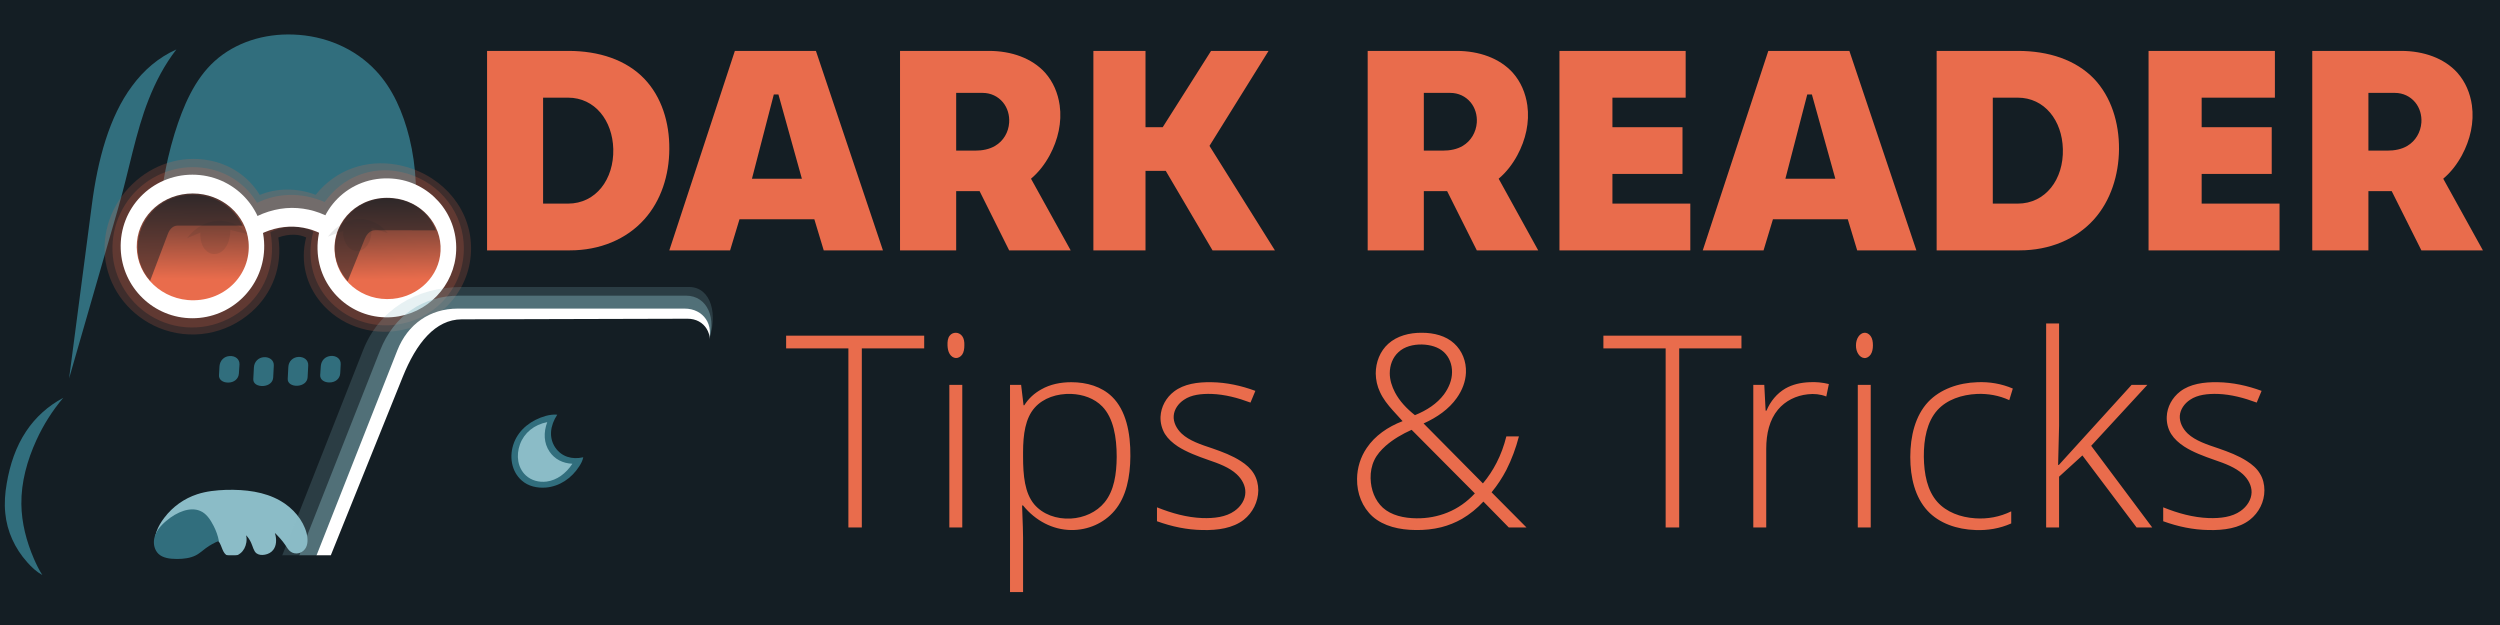 <svg viewBox="0 0 2048 512" xmlns="http://www.w3.org/2000/svg"><defs><linearGradient x1="164.3" y1="134.6" x2="163.2" y2="228.8" id="gradient19" gradientUnits="userSpaceOnUse"><stop offset="0%" stop-color="rgb(20,30,36)"/><stop offset="100%" stop-color="rgb(233,108,76)"/></linearGradient><linearGradient x1="312.6" y1="140.5" x2="313.8" y2="229.2" id="gradient20" gradientUnits="userSpaceOnUse"><stop offset="0%" stop-color="rgb(20,30,36)"/><stop offset="100%" stop-color="rgb(233,108,76)"/></linearGradient></defs><g><path d="M-34,-22 L2066,-22 L2066,559 L-34,559 L-34,-22 Z" fill="rgb(20,30,36)"/></g><g><g><path d="M210.7,277.2 C267.3,279.8 320.1,297.5 347.0,335.6 C365.7,362.2 370.4,395.4 357.9,423.1 C340.5,461.5 292.7,482.9 234.8,482.9 L67.4,482.9 C38.9,482.9 16.4,462.4 7.8,433.5 C2.7,416.2 3.4,397.2 9.3,379.4 C14.9,362.3 24.3,347.2 38.4,333.7 C76.4,297.1 143.4,274.2 210.7,277.2 Z" fill="rgb(20,30,36)"/><path d="M51.8,325.9 C42.9,336.4 35.6,348.0 29.9,360.4 C22.2,377.2 17.3,395.0 17.5,413.0 C17.7,428.3 21.6,443.4 27.8,457.8 C29.8,462.4 32.0,466.9 34.7,471.1 C29.9,468.4 25.9,464.7 22.3,460.6 C12.1,449.2 5.7,435.2 4.3,420.2 C3.5,412.2 4.1,404.1 5.5,396.1 C8.1,380.7 13.0,365.9 21.5,353.2 C29.1,341.8 39.4,332.5 51.8,325.9 Z" fill="rgb(49,110,125)"/><path d="M178.2,442.6 C181.5,445.3 181.7,451.7 185.1,454.4 C188.3,456.8 193.2,456.3 197.0,453.2 C199.6,451.1 201.2,448.0 201.8,444.4 C202.1,442.5 202.1,440.5 201.6,438.5 C203.3,440.2 204.7,442.4 205.7,444.6 C207.2,447.9 207.8,451.4 210.0,453.2 C211.8,454.6 214.4,454.9 217.0,454.4 C219.7,453.9 222.2,452.6 223.8,450.5 C226.5,447.1 226.8,441.9 225.2,436.6 C228.3,439.6 231.2,442.8 233.6,446.3 C235.1,448.5 236.3,450.8 238.2,452.0 C241.8,454.5 247.1,453.6 249.9,449.7 C252.3,446.4 252.4,441.7 251.1,436.6 C248.4,426.2 240.1,416.1 229.4,410.1 C216.5,402.8 201.1,400.9 185.1,401.3 C177.1,401.6 169.1,402.4 161.5,404.9 C150.8,408.4 141.5,415.1 134.7,424.0 C129.0,431.4 125.5,439.6 127.7,446.3 C130.2,453.8 138.4,457.8 147.2,454.7 C159.5,443.2 172.4,437.9 178.2,442.6 Z" fill="rgb(139,188,199)"/><path d="M163.9,418.5 C168.9,420.5 172.3,425.5 175.1,431.0 C177.0,434.8 178.5,438.8 179.3,443.1 C175.6,444.6 172.0,446.6 168.7,449.0 C166.0,451.0 163.5,453.3 160.5,454.9 C156.0,457.2 150.5,457.9 145.0,457.9 C139.1,457.9 133.3,457.1 129.8,453.7 C126.7,450.7 125.5,446.0 126.3,441.4 C127.3,435.8 131.2,430.9 136.1,426.8 C145.1,419.1 155.9,415.1 163.9,418.5 Z" fill="rgb(49,110,125)"/><path d="M55.1,321.1 L74.1,180.6 C77.9,152.9 81.4,126.0 91.4,101.5 C100.6,79.1 114.7,59.3 133.9,46.4 C155.9,31.6 183.7,26.5 212.2,26.0 C241.4,25.5 270.1,30.0 291.7,44.8 C306.8,55.1 317.9,70.1 325.9,87.1 C338.1,113.1 342.3,142.9 339.6,173.4 L325.9,325.1 C287.7,331.5 249.1,334.4 210.4,334.5 C158.6,334.6 106.7,329.6 55.1,321.1 Z" fill="rgb(20,30,36)"/><path d="M144.5,40.5 C134.9,52.9 127.6,66.7 121.7,81.7 C111.1,108.5 105.7,139.7 96.9,170.2 L56.6,310.0 L75.3,167.4 C80.1,130.6 89.6,95.5 108.1,70.6 C117.8,57.4 129.8,47.1 144.5,40.5 Z" fill="rgb(49,110,125)"/><path d="M240.3,28.3 C216.5,27.4 193.0,34.6 175.9,50.0 C159.5,64.8 150.1,86.6 143.0,109.5 C134.9,135.9 130.8,163.2 129.3,191.1 L188.2,201.7 C200.5,184.8 217.9,175.2 237.3,175.1 C258.2,174.9 276.9,185.6 290.6,203.8 L339.3,186.3 C342.1,161.4 341.2,136.8 335.4,113.0 C330.2,92.2 321.8,72.6 307.8,57.8 C290.5,39.4 266.0,29.2 240.3,28.3 Z" fill="rgb(49,110,125)"/><path d="M252.5,299.3 L252.0,309.0 C251.8,313.1 248.2,315.7 243.8,316.0 C239.2,316.3 235.5,314.0 235.7,310.4 L236.2,300.7 C236.4,295.9 240.0,292.7 244.3,292.4 C249.0,292.1 252.7,295.0 252.5,299.3 Z" fill="rgb(49,110,125)"/><path d="M224.3,299.6 L223.8,309.2 C223.6,313.3 220.1,315.9 215.7,316.2 C211.0,316.5 207.3,314.3 207.5,310.6 L208.0,301.0 C208.3,296.1 211.8,292.9 216.2,292.6 C220.8,292.3 224.6,295.2 224.3,299.6 Z" fill="rgb(49,110,125)"/><path d="M196.2,298.6 L195.7,306.0 C195.4,310.5 191.6,313.4 187.0,313.4 C182.6,313.5 179.1,311.0 179.4,307.3 L179.8,300.0 C180.2,295.2 183.7,291.9 188.0,291.7 C192.7,291.3 196.4,294.2 196.2,298.6 Z" fill="rgb(49,110,125)"/><path d="M279.1,298.5 L278.7,305.9 C278.4,310.4 274.6,313.3 270.0,313.3 C265.6,313.4 262.1,311.0 262.3,307.3 L262.8,299.9 C263.2,295.1 266.6,291.9 271.0,291.6 C275.7,291.2 279.4,294.2 279.1,298.5 Z" fill="rgb(49,110,125)"/><path d="M212.8,159.7 C219.8,156.8 227.2,155.4 234.7,155.3 C242.8,155.2 250.9,156.7 258.6,159.6 C275.5,138.4 300.7,130.6 324.9,134.9 C359.1,141.0 384.1,167.7 385.8,199.8 C387.7,234.4 363.0,264.7 326.8,270.8 C303.3,274.8 278.6,266.5 263.0,247.9 C250.9,233.5 245.7,214.3 250.8,194.5 C247.7,193.1 244.5,192.4 241.2,192.3 C236.8,192.1 232.3,193.0 228.0,194.5 C231.7,218.6 222.8,240.6 206.2,255.4 C185.3,274.1 155.9,279.2 130.0,268.5 C107.2,259.0 90.4,238.5 86.5,214.1 C82.9,191.1 91.2,167.5 108.3,151.0 C125.1,134.6 148.6,127.0 171.4,131.4 C188.1,134.5 203.2,144.1 212.8,159.7 Z" fill="rgb(233,108,76)" opacity="0.2"/><path d="M210.6,166.2 C218.9,162.1 227.8,159.9 236.9,159.7 C246.8,159.4 256.6,161.5 266.0,165.5 C281.1,144.3 305.0,136.0 328.0,140.8 C356.8,146.7 377.7,170.4 379.8,198.6 C382.3,232.2 359.0,261.3 324.4,266.0 C304.1,268.7 283.0,261.3 269.0,245.5 C256.0,230.8 250.9,210.5 256.7,189.7 C251.8,187.2 246.6,185.9 241.2,185.8 C234.5,185.6 227.8,187.2 221.5,190.1 C226.2,214.0 218.3,236.3 201.9,251.1 C183.4,267.7 157.5,272.8 134.4,264.1 C112.9,256.0 97.0,236.9 93.0,214.1 C89.4,192.6 96.8,170.5 112.6,155.3 C127.7,140.9 148.7,134.3 169.2,137.9 C186.0,140.8 201.1,150.5 210.6,166.2 Z" fill="rgb(233,108,76)" opacity="0.2"/><path d="M321.5,146.3 C351.5,148.6 374.9,174.4 373.7,205.3 C372.6,234.0 350.0,257.5 321.5,259.8 C289.7,262.3 262.7,238.5 260.3,207.6 C257.5,172.2 286.2,143.5 321.5,146.3 Z" fill="rgb(255,255,255)"/><path d="M157.6,143.1 C191.0,143.1 217.7,170.5 216.4,204.1 C215.2,235.5 189.4,260.7 157.6,260.7 C125.9,260.7 100.1,235.5 98.9,204.1 C97.6,170.5 124.3,143.1 157.6,143.1 Z" fill="rgb(255,255,255)"/><path d="M239.1,170.3 C251.5,170.3 263.6,173.8 274.5,180.7 L269.6,195.3 C260.8,189.3 250.9,186.1 240.8,185.7 C229.8,185.3 219.0,188.3 209.1,194.1 L202.1,181.9 C213.4,174.5 226.1,170.4 239.1,170.3 Z" fill="rgb(255,255,255)"/><path d="M157.9,158.5 C181.8,158.5 201.5,175.9 203.6,198.0 C206.2,225.8 182.7,248.3 153.8,245.8 C128.9,243.5 109.9,222.4 112.2,198.0 C114.3,175.7 134.1,158.5 157.9,158.5 Z" fill="url(#gradient19)"/><path d="M321.8,162.3 C344.5,164.3 362.1,183.3 360.9,205.7 C359.9,226.1 343.0,242.8 321.8,244.8 C296.6,247.2 275.3,229.1 274.1,205.7 C272.7,180.1 294.9,159.6 321.8,162.3 Z" fill="url(#gradient20)"/><path d="M178.9,180.9 C188.0,180.6 196.6,184.4 203.1,191.8 L188.7,188.4 C188.6,200.0 182.8,208.5 175.1,208.1 C168.3,207.7 163.5,200.3 164.2,190.5 L153.1,195.2 C159.8,186.5 168.8,181.2 178.9,180.9 Z" fill="rgb(20,30,36)" opacity="0.1"/><path d="M294.6,179.5 C303.5,179.4 311.7,183.5 317.7,191.0 L304.3,186.5 C305.0,197.3 299.9,205.6 292.6,205.6 C285.9,205.6 280.8,198.6 281.1,189.1 L268.6,193.9 C275.4,185.0 284.5,179.6 294.6,179.5 Z" fill="rgb(20,30,36)" opacity="0.1"/><path d="M123.0,230.0 L137.6,191.4 C139.2,187.3 142.0,184.8 145.6,184.8 L198.8,184.8 C192.4,171.9 181.2,163.7 168.2,160.8 C150.4,156.9 132.5,162.8 121.7,176.8 C115.3,184.9 112.1,195.1 112.8,205.6 C113.4,214.4 116.7,223.0 123.0,230.0 Z" fill="rgb(20,30,36)" opacity="0.5"/><path d="M284.8,230.4 L298.9,195.5 C300.7,191.3 303.6,188.6 307.3,188.6 L357.1,188.7 C351.8,175.2 340.8,166.6 327.9,163.7 C308.0,159.2 288.6,167.5 279.2,184.6 C271.2,199.0 272.8,216.5 284.8,230.4 Z" fill="rgb(20,30,36)" opacity="0.5"/><path d="M229.1,460.3 L297.4,287.0 C310.5,253.7 340.7,235.1 378.7,235.1 L564.5,235.1 C582.3,235.1 589.0,257.4 579.9,281.1 L515.1,448.5 C512.2,455.9 506.1,460.3 498.4,460.3 L229.1,460.3 Z" fill="rgb(139,188,199)" opacity="0.2"/><path d="M243.1,460.3 L311.4,287.0 C322.5,258.8 346.3,242.2 376.2,242.2 L562.0,242.2 C579.5,242.2 587.6,261.1 579.9,281.1 L515.1,448.5 C512.2,455.9 506.1,460.3 498.4,460.3 L243.1,460.3 Z" fill="rgb(139,188,199)" opacity="0.4"/><path d="M257.2,460.3 L325.5,287.0 C334.0,265.5 352.2,252.8 375.0,252.8 L560.8,252.8 C576.4,252.8 585.5,266.4 579.9,281.1 L515.1,448.5 C512.2,455.9 506.1,460.3 498.4,460.3 L257.2,460.3 Z" fill="rgb(255,255,255)"/><path d="M329.9,308.8 C341.1,280.9 356.7,261.7 378.2,261.6 L563.1,261.1 C577.4,261.0 585.3,274.2 579.9,288.2 L510.4,466.2 C504.7,480.6 484.9,482.8 460.3,482.8 L174.0,482.8 C170.7,482.8 167.9,481.8 166.0,479.8 C163.8,477.4 163.2,473.4 163.2,469.4 C163.3,465.4 163.9,461.6 166.0,458.9 C168.1,456.3 171.6,454.9 175.5,454.9 L271.0,454.9 L329.9,308.8 Z" fill="rgb(20,30,36)"/><path d="M455.0,366.8 C460.1,374.1 468.5,376.7 477.8,374.6 C477.3,377.3 476.0,379.7 474.6,381.9 C468.2,391.9 458.4,398.4 447.3,399.4 C440.0,400.0 432.7,398.3 427.5,393.7 C419.0,386.4 416.7,373.7 421.2,362.3 C425.4,351.7 435.1,344.1 447.1,340.7 C450.2,339.9 453.3,339.4 456.5,339.7 C450.5,348.9 449.5,358.8 455.0,366.8 Z" fill="rgb(49,110,125)"/><path d="M450.2,370.0 C454.3,376.1 461.0,379.6 468.9,379.9 C463.6,388.0 456.1,393.4 447.8,394.5 C441.5,395.3 435.2,393.6 430.7,389.4 C424.1,383.3 422.6,373.1 426.0,363.9 C429.4,354.6 437.5,347.9 448.3,345.8 C445.1,354.4 445.5,363.1 450.2,370.0 Z" fill="rgb(139,188,199)"/></g></g><g><path d="M399,41.7 L399,205.1 L466.9,205.1 C491.3,205.1 513.2,196.1 527.9,179.6 C541.6,164.3 548.2,143.5 548.3,122.1 C548.5,100.4 542.0,79.4 527.9,64.6 C513.0,49.0 490.6,41.7 465.6,41.7 L399,41.7 Z M444.9,80.0 L465.3,80.0 C487.3,80.0 501.8,98.7 502.4,122.1 C503.0,146.8 488.2,166.8 465.3,166.8 L444.9,166.8 L444.9,80.0 Z M602.0,41.7 L548.3,205.1 L598.1,205.1 L605.8,179.6 L667.1,179.6 L674.8,205.1 L723.3,205.1 L668.4,41.7 L602.0,41.7 Z M633.9,77.4 L637.7,77.4 L656.9,146.4 L616.0,146.4 L633.9,77.4 Z M737.3,41.7 L737.3,205.1 L783.3,205.1 L783.3,156.6 L802.5,156.6 L826.7,205.1 L877.1,205.1 L844.6,146.4 C851.0,141.0 856.0,134.4 859.9,127.2 C866.8,114.4 870.0,100.2 868.1,86.3 C866.7,76.4 862.8,67.0 856.1,59.5 C845.4,47.7 828.6,41.7 810.1,41.7 L737.3,41.7 Z M783.3,76.1 L805.0,76.1 C811.7,76.1 817.6,79.0 821.6,83.8 C825.4,88.4 827.1,94.4 826.7,100.4 C826.2,108.4 822.0,115.5 815.2,119.5 C810.5,122.3 804.8,123.4 798.6,123.4 L783.3,123.4 L783.3,76.1 Z M895.7,41.7 L895.7,205.1 L938.4,205.1 L938.4,140.0 L955.0,140.0 L993.3,205.1 L1044.4,205.1 L990.8,119.5 L1039.2,41.7 L992.1,41.7 L952.5,104.2 L938.4,104.2 L938.4,41.7 L895.7,41.7 Z M1277.5,41.7 L1277.5,205.1 L1384.7,205.1 L1384.7,166.8 L1320.9,166.8 L1320.9,142.5 L1378.3,142.5 L1378.3,104.2 L1320.9,104.2 L1320.9,80.0 L1380.9,80.0 L1380.9,41.7 L1277.5,41.7 Z M1894.2,41.7 L1894.2,205.1 L1940.2,205.1 L1940.2,156.6 L1959.3,156.6 L1983.6,205.1 L2034,205.1 L2001.5,146.4 C2007.9,141.0 2012.9,134.4 2016.8,127.2 C2023.7,114.4 2026.9,100.2 2025.0,86.3 C2023.6,76.4 2019.7,67.0 2013.0,59.5 C2002.3,47.7 1985.5,41.7 1967.0,41.7 L1894.2,41.7 Z M1940.2,76.1 L1961.9,76.1 C1968.6,76.1 1974.5,79.0 1978.5,83.8 C1982.3,88.4 1984.0,94.4 1983.6,100.4 C1983.0,108.4 1978.8,115.5 1972.1,119.5 C1967.4,122.3 1961.7,123.4 1955.5,123.4 L1940.2,123.4 L1940.2,76.1 Z M1120.4,41.7 L1120.4,205.1 L1166.4,205.1 L1166.4,156.6 L1185.5,156.6 L1209.8,205.1 L1260.1,205.1 L1227.7,146.4 C1234.1,141.0 1239.1,134.4 1243.0,127.2 C1249.9,114.4 1253.1,100.2 1251.2,86.3 C1249.8,76.4 1245.9,67.0 1239.2,59.5 C1228.5,47.7 1211.7,41.7 1193.2,41.7 L1120.4,41.7 Z M1166.4,76.1 L1188.1,76.1 C1194.8,76.1 1200.7,79.0 1204.7,83.8 C1208.5,88.4 1210.2,94.4 1209.8,100.4 C1209.2,108.4 1205.0,115.5 1198.3,119.5 C1193.6,122.3 1187.9,123.4 1181.7,123.4 L1166.4,123.4 L1166.4,76.1 Z M1448.6,41.7 L1394.9,205.1 L1444.7,205.1 L1452.4,179.6 L1513.7,179.6 L1521.4,205.1 L1569.9,205.1 L1515.0,41.7 L1448.6,41.7 Z M1480.5,77.4 L1484.3,77.4 L1503.5,146.4 L1462.6,146.4 L1480.5,77.4 Z M1586.5,41.7 L1586.5,205.1 L1654.4,205.1 C1678.9,205.1 1700.7,196.1 1715.5,179.6 C1729.1,164.3 1735.7,143.5 1735.9,122.1 C1736.0,100.4 1729.5,79.4 1715.5,64.6 C1700.5,49.0 1678.2,41.7 1653.1,41.7 L1586.5,41.7 Z M1632.5,80.0 L1652.9,80.0 C1674.9,80.0 1689.3,98.7 1689.9,122.1 C1690.6,146.8 1675.8,166.8 1652.9,166.8 L1632.5,166.8 L1632.5,80.0 Z M1760.1,41.7 L1760.1,205.1 L1867.4,205.1 L1867.4,166.8 L1803.6,166.8 L1803.6,142.5 L1861.0,142.5 L1861.0,104.2 L1803.6,104.2 L1803.6,80.0 L1863.6,80.0 L1863.6,41.7 L1760.1,41.7 Z" fill="rgb(233,108,76)"/></g><g><path d="M706.0,432.1 L695.0,432.1 L695.0,285.4 L644,285.4 L644,275.0 L757.1,275.0 L757.1,285.4 L706.0,285.4 L706.0,432.1 Z M788.3,432.1 L777.7,432.1 L777.7,315.3 L788.3,315.3 L788.3,432.1 Z M776.2,282.9 C776.1,279.9 776.4,276.9 778,275 C779.2,273.4 781.0,272.6 783.0,272.6 C785.0,272.6 786.9,273.6 788.2,275.3 C789.7,277.3 790.1,280.0 790.0,282.9 C790.0,285.7 789.6,288.5 788.2,290.5 C786.9,292.3 784.9,293.4 783.0,293.3 C781.0,293.2 779.1,291.8 778,290 C776.7,287.9 776.3,285.4 776.2,282.9 Z M877.4,434.2 C862.6,434.0 848.4,426.8 838.1,414.1 L837.3,414.1 L837.6,423.1 C837.8,428.9 838.1,434.7 838.1,440.5 L838.1,485 L827.4,485 L827.4,315.3 L836.5,315.3 L838.5,332.0 L839.1,332.0 C842.6,326.4 847.4,322.1 853,319 C860.3,314.8 868.9,313.1 877.6,313.1 C890.3,313.1 902.5,316.7 911,325 C922.4,336.1 926.2,354.5 926.0,373.8 C925.9,390.6 922.7,407.0 913.0,418.4 C904.3,428.7 891.0,434.4 877.4,434.2 Z M877.2,424.8 C888.0,424.2 898.3,419.6 904.9,411.5 C912.7,401.9 914.7,388.3 914.8,374.2 C914.8,358.0 912.1,342.4 903,333 C896.5,326.3 887.2,323.1 877.6,322.7 C865.9,322.3 854.7,326.0 847.6,334.0 C840.0,342.6 838.1,355.8 838.1,370.5 L838.1,374.0 C838.1,389.8 839.5,403.8 847.2,413.1 C854.2,421.4 865.5,425.4 877.2,424.8 Z M1030.8,401.7 C1030.7,411.1 1026.2,420.0 1018.9,425.8 C1010.0,432.7 997.7,434.5 985.0,434.2 C972.3,434.0 960.0,431.4 947.8,427.0 L947.8,415.6 C960.0,420.5 972.3,423.9 985.0,424.4 C994.7,424.7 1004.3,423.6 1011.3,418.6 C1016.6,414.9 1020.2,409.2 1020.2,403.3 C1020.3,397.9 1017.5,392.6 1013.1,388.5 C1007.1,382.9 998.4,379.7 989.6,376.7 C981.0,373.7 972.2,370.4 965.0,365.8 C960.6,362.9 956.9,359.6 954.3,355.5 C951.8,351.3 950.5,346.3 950.7,341.4 C951.1,333.3 955.2,325.7 961.8,320.7 C969.9,314.5 981.0,312.9 992.5,313.1 C1004.8,313.3 1016.7,315.9 1028.4,320.2 L1024.4,329.8 C1014.0,325.9 1003.4,323.1 992.5,322.7 C984.2,322.5 976.0,323.3 969.9,327.5 C965.2,330.6 961.9,335.4 961.5,340.6 C961.1,345.8 963.7,351.1 968.0,355.2 C974.3,361.1 983.8,364.2 993.4,367.4 C1001.5,370.2 1009.6,373.3 1016.4,377.7 C1020.8,380.5 1024.6,383.8 1027.2,388.1 C1029.6,392.1 1030.8,396.9 1030.8,401.7 Z M1111.7,392.2 C1111.8,383.3 1114.5,374.5 1119.6,367.0 C1126.3,357.0 1136.8,349.7 1149.0,345.0 L1141.0,336.2 C1136.8,331.5 1133.0,326.7 1130.5,321.2 C1128.2,316.4 1127.1,311.2 1127.0,306.0 C1127.0,296.6 1130.6,287.6 1137.3,281.6 C1144.4,275.2 1154.5,272.5 1164.8,272.6 C1174.8,272.6 1184.4,275.1 1191.2,281.3 C1197.8,287.3 1201.3,296.1 1200.9,305.3 C1200.6,312.7 1197.8,319.8 1193.4,326.0 C1187.0,335.1 1177.3,341.9 1166.2,346.9 L1214.8,396.0 C1219.2,390.8 1222.9,385.1 1226.0,379.1 C1229.5,372.3 1232.1,365.1 1234.0,357.5 L1244.3,357.5 C1241.8,367.1 1238.4,376.3 1234,385 C1230.6,391.5 1226.6,397.6 1221.9,403.3 L1250.5,432.1 L1236.0,432.1 L1215.2,410.9 C1210.0,416.5 1204.1,421.3 1197.6,425.1 C1192.3,428.1 1186.6,430.4 1180.7,431.9 C1173.9,433.6 1166.8,434.3 1159.8,434.2 C1146.4,434.1 1133.5,431.1 1124.5,423.2 C1116.0,415.6 1111.5,404.2 1111.7,392.2 Z M1160.5,424.6 C1169.2,424.7 1177.8,423.1 1185.7,419.9 C1194.2,416.5 1201.8,411.1 1208.2,404.2 L1156.4,352.1 C1148.6,355.6 1141.4,359.8 1135.2,365.2 C1131.3,368.7 1127.9,372.5 1125.8,377.0 C1123.6,381.6 1122.7,386.7 1122.8,391.8 C1123.0,401.2 1126.4,410.0 1132.8,415.9 C1139.8,422.2 1150.0,424.5 1160.5,424.6 Z M1138.5,305.8 C1138.5,311.2 1140.2,316.5 1142.8,321.5 C1146.6,328.7 1152.4,334.8 1159.1,340.1 C1168.8,336.2 1177.2,330.7 1182.9,323.1 C1186.9,317.6 1189.5,311.4 1189.5,304.9 C1189.6,298.7 1187.3,292.6 1182.9,288.5 C1178.3,284.2 1171.7,282.4 1164.8,282.2 C1157.6,282.1 1150.5,283.9 1145.6,288.5 C1140.9,292.8 1138.5,299.1 1138.5,305.8 Z M1375.6,432.1 L1364.5,432.1 L1364.5,285.4 L1313.5,285.4 L1313.5,275.0 L1426.6,275.0 L1426.6,285.4 L1375.6,285.4 L1375.6,432.1 Z M1482.3,313.1 C1487.6,312.8 1492.9,313.3 1498.2,314.6 L1496.1,324.8 C1491.2,322.9 1486.1,322.4 1481.0,323.0 C1471.3,324.0 1462.5,328.4 1456.5,335.6 C1449.6,343.9 1446.9,355.2 1446.9,367.6 L1446.9,432.1 L1436.3,432.1 L1436.3,315.3 L1445.3,315.3 L1446.4,336.4 L1447.1,336.4 C1450.4,328.6 1455.7,322.3 1462.5,318.3 C1468.4,314.9 1475.2,313.4 1482.3,313.1 Z M1532.5,432.1 L1521.9,432.1 L1521.9,315.3 L1532.5,315.3 L1532.5,432.1 Z M1520.4,282.9 C1520.4,277.4 1523.4,273.0 1527.2,272.6 C1529.2,272.4 1531.1,273.5 1532.4,275.3 C1533.9,277.3 1534.3,280.1 1534.3,282.9 C1534.3,285.7 1533.8,288.5 1532.4,290.5 C1531.1,292.3 1529.2,293.5 1527.2,293.3 C1523.4,293.0 1520.3,288.4 1520.4,282.9 Z M1618.3,434.2 C1603.1,433.7 1588.6,428.7 1579.1,418.5 C1568.8,407.4 1564.9,391.2 1564.9,374.4 C1564.9,357.2 1569.0,340.5 1579.6,329.2 C1589.5,318.8 1604.3,313.6 1619.9,313.1 C1629.7,312.7 1639.6,314.3 1648.9,318.3 L1646.0,327.8 C1637.6,323.9 1628.6,322.4 1619.7,322.7 C1606.9,323.3 1594.9,327.4 1587.1,336.0 C1578.6,345.5 1575.9,359.6 1576.0,374.2 C1576.2,388.3 1578.8,401.9 1587.1,411.2 C1594.5,419.5 1606.0,423.8 1618.1,424.6 C1628.1,425.3 1638.2,423.5 1647.6,418.9 L1647.6,428.8 C1638.2,433.0 1628.2,434.6 1618.3,434.2 Z M1686.6,380.9 L1746.2,315.3 L1759.1,315.3 L1713.1,365.2 L1763.1,432.1 L1750.3,432.1 L1705.9,373.1 L1686.8,390.5 L1686.8,432.1 L1676.2,432.1 L1676.2,265 L1686.8,265 L1686.8,348.7 L1686.0,380.9 L1686.6,380.9 Z M1855.0,401.7 C1855.0,411.1 1850.5,420.0 1843.1,425.8 C1834.3,432.7 1822.0,434.5 1809.3,434.2 C1796.6,434.0 1784.2,431.4 1772.1,427.0 L1772.1,415.6 C1784.2,420.5 1796.6,423.9 1809.3,424.4 C1819.0,424.7 1828.5,423.6 1835.5,418.6 C1840.8,414.9 1844.4,409.2 1844.5,403.3 C1844.6,397.9 1841.8,392.6 1837.4,388.5 C1831.3,382.9 1822.7,379.7 1813.9,376.7 C1805.3,373.7 1796.4,370.4 1789.3,365.8 C1784.9,362.9 1781.2,359.6 1778.6,355.5 C1776.0,351.3 1774.8,346.3 1775.0,341.4 C1775.3,333.3 1779.5,325.7 1786.0,320.7 C1794.1,314.5 1805.3,312.9 1816.8,313.1 C1829.0,313.3 1841.0,315.9 1852.7,320.2 L1848.7,329.8 C1838.2,325.9 1827.7,323.1 1816.8,322.7 C1808.5,322.5 1800.3,323.3 1794.1,327.5 C1789.4,330.6 1786.1,335.4 1785.7,340.6 C1785.4,345.8 1787.9,351.1 1792.2,355.2 C1798.5,361.1 1808.1,364.2 1817.6,367.4 C1825.7,370.2 1833.8,373.3 1840.6,377.7 C1845.0,380.5 1848.9,383.8 1851.4,388.1 C1853.9,392.1 1855.0,396.9 1855.0,401.7 Z" fill="rgb(233,108,76)"/></g></svg>